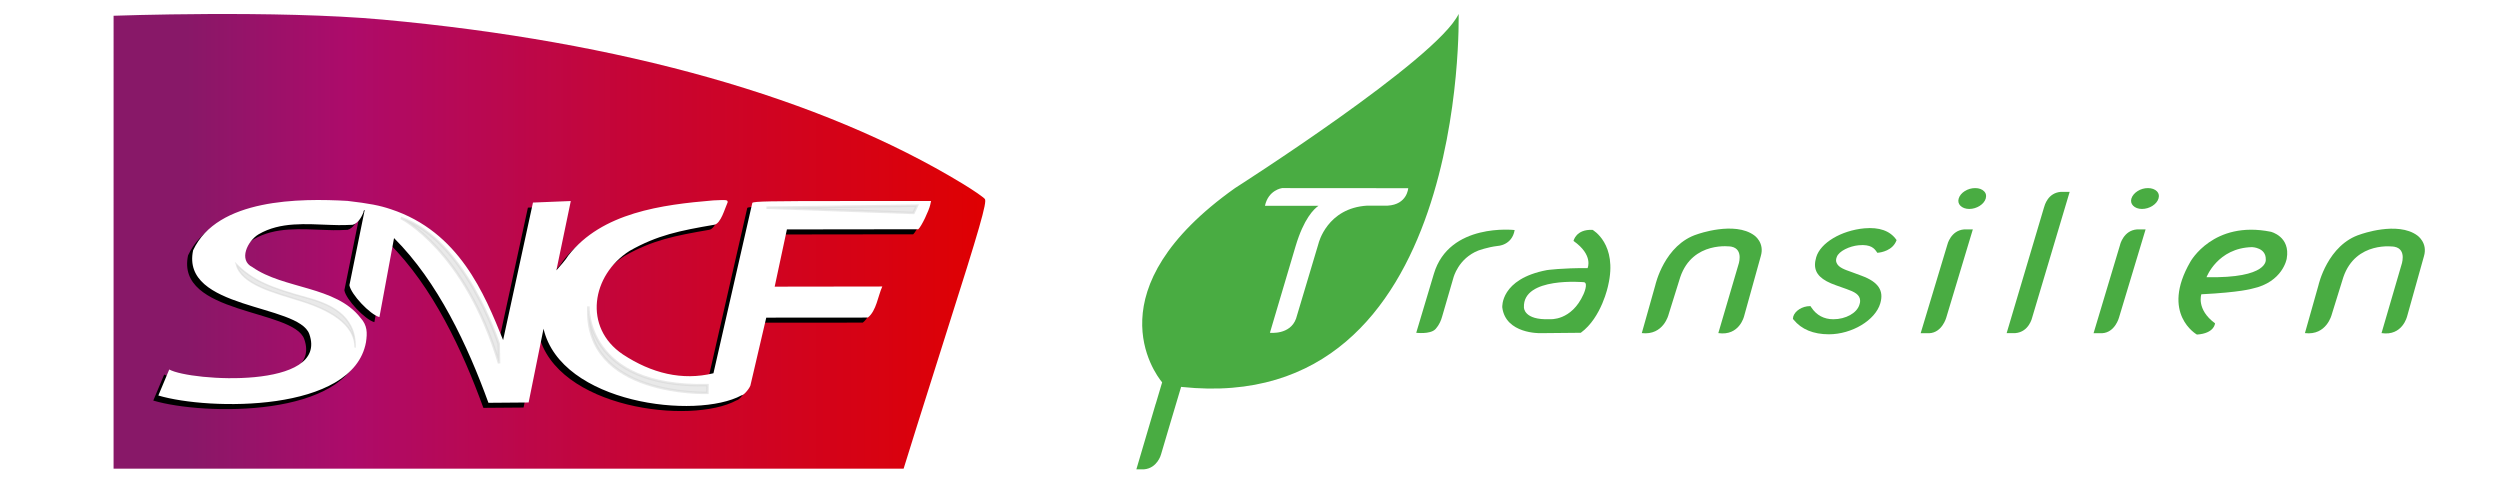 <?xml version="1.0" encoding="UTF-8" standalone="no"?>
<!-- Generator: Adobe Illustrator 13.0.0, SVG Export Plug-In . SVG Version: 6.00 Build 14948)  -->

<svg
   xmlns:dc="http://purl.org/dc/elements/1.1/"
   xmlns:cc="http://creativecommons.org/ns#"
   xmlns:rdf="http://www.w3.org/1999/02/22-rdf-syntax-ns#"
   xmlns:svg="http://www.w3.org/2000/svg"
   xmlns="http://www.w3.org/2000/svg"
   xmlns:xlink="http://www.w3.org/1999/xlink"
   xmlns:sodipodi="http://sodipodi.sourceforge.net/DTD/sodipodi-0.dtd"
   xmlns:inkscape="http://www.inkscape.org/namespaces/inkscape"
   version="1.0"
   id="Layer_1"
   x="0px"
   y="0px"
   width="330"
   height="64"
   viewBox="0 0 330 64"
   enable-background="new 0 0 192.756 192.756"
   xml:space="preserve"
   inkscape:version="0.91 r13725"
   sodipodi:docname="logo Transilien.svg"
   inkscape:export-filename="/media/tom/Lexar_32GB/Smashing/logo_sncf_transilien_165x32.png"
   inkscape:export-xdpi="45"
   inkscape:export-ydpi="45"><defs
     id="defs33"><linearGradient
       inkscape:collect="always"
       xlink:href="#linearGradient3511"
       id="linearGradient4250"
       gradientUnits="userSpaceOnUse"
       gradientTransform="translate(8.081,-405.642)"
       x1="306.433"
       y1="91.367"
       x2="627.003"
       y2="91.367" /><linearGradient
       id="linearGradient3511"><stop
         id="stop3513"
         offset="0"
         style="stop-color:#881868;stop-opacity:1;" /><stop
         style="stop-color:#ad0b6a;stop-opacity:1;"
         offset="0.2"
         id="stop3515" /><stop
         id="stop3517"
         offset="0.551"
         style="stop-color:#c60535;stop-opacity:1;" /><stop
         id="stop3519"
         offset="1"
         style="stop-color:#e00000;stop-opacity:1;" /></linearGradient><filter
       inkscape:collect="always"
       id="filter3646"><feGaussianBlur
         inkscape:collect="always"
         stdDeviation="2.318"
         id="feGaussianBlur3648" /></filter><filter
       inkscape:collect="always"
       id="filter4296"><feGaussianBlur
         inkscape:collect="always"
         stdDeviation="1.12"
         id="feGaussianBlur4298" /></filter><filter
       inkscape:collect="always"
       id="filter4292"><feGaussianBlur
         inkscape:collect="always"
         stdDeviation="1.12"
         id="feGaussianBlur4294" /></filter><filter
       inkscape:collect="always"
       id="filter4288"><feGaussianBlur
         inkscape:collect="always"
         stdDeviation="1.12"
         id="feGaussianBlur4290" /></filter><filter
       inkscape:collect="always"
       id="filter4284"
       x="-0.044"
       width="1.089"
       y="-0.697"
       height="2.394"><feGaussianBlur
         inkscape:collect="always"
         stdDeviation="1.12"
         id="feGaussianBlur4286" /></filter></defs><sodipodi:namedview
     pagecolor="#ffffff"
     bordercolor="#666666"
     borderopacity="1"
     objecttolerance="10"
     gridtolerance="10"
     guidetolerance="10"
     inkscape:pageopacity="0"
     inkscape:pageshadow="2"
     inkscape:window-width="1920"
     inkscape:window-height="1097"
     id="namedview31"
     showgrid="false"
     inkscape:zoom="1.2243458"
     inkscape:cx="83.599546"
     inkscape:cy="-98.506716"
     inkscape:window-x="0"
     inkscape:window-y="25"
     inkscape:window-maximized="1"
     inkscape:current-layer="Layer_1" /><g
     id="g4234"
     transform="translate(285.272,67.95)"
     style="fill:#49ac42;fill-opacity:1"><path
       d="m -75.052,-37.607 c -2.2,-0.107 -2.516,1.462 -2.516,1.462 2.669,1.88 1.856,3.587 1.856,3.587 -3.346,-0.027 -5.361,0.26 -5.361,0.26 -6.196,1.17 -5.899,4.926 -5.899,4.926 0.442,3.514 5.003,3.4 5.003,3.4 l 5.361,-0.051 c 2.766,-2.014 3.607,-6.232 3.607,-6.232 1.3,-5.501 -2.051,-7.352 -2.051,-7.352 l 0,0 0,0 z m -1.198,8.498 c -1.597,3.568 -4.446,3.291 -4.446,3.291 -3.472,0.152 -3.417,-1.555 -3.417,-1.555 -0.181,-4.09 7.942,-3.324 7.942,-3.324 0.585,0.135 -0.079,1.588 -0.079,1.588 l 0,0 z"
       id="path7"
       inkscape:connector-curvature="0"
       style="clip-rule:evenodd;fill:#49ac42;fill-opacity:1;fill-rule:evenodd" /><path
       d="m -85.338,-37.584 c 0,0 -8.637,-1.017 -10.661,5.772 l -2.331,7.789 c 0,0 1.806,0.225 2.502,-0.449 0,0 0.626,-0.59 0.924,-1.713 l 1.485,-5.109 c 0,0 0.636,-2.535 3.272,-3.58 0,0 1.234,-0.455 2.539,-0.608 0,0 1.921,-0.052 2.27,-2.102 l 0,0 z"
       id="path9"
       inkscape:connector-curvature="0"
       style="clip-rule:evenodd;fill:#49ac42;fill-opacity:1;fill-rule:evenodd" /><path
       d="m -68.555,-23.98 1.788,-6.342 c 0,0 1.188,-5.364 5.579,-6.72 0,0 4.869,-1.75 7.473,0.158 0,0 1.412,0.951 0.863,2.757 l -2.2,7.918 c 0,0 -0.617,2.641 -3.402,2.229 l 2.618,-8.912 c 0,0 0.826,-2.158 -0.9,-2.502 -0.015,-0.014 -5.106,-0.803 -6.745,4.033 l -1.536,4.92 c 0,0 -0.66,2.795 -3.538,2.461 l 0,0 z"
       id="path11"
       inkscape:connector-curvature="0"
       style="clip-rule:evenodd;fill:#49ac42;fill-opacity:1;fill-rule:evenodd" /><path
       d="m 18.979,-23.98 1.788,-6.326 c 0,0 1.188,-5.371 5.573,-6.718 0,0 4.865,-1.764 7.468,0.153 0,0 1.416,0.957 0.879,2.752 l -2.215,7.91 c 0,0 -0.611,2.654 -3.383,2.229 l 2.603,-8.912 c 0,0 0.822,-2.158 -0.9,-2.488 -0.022,-0.014 -5.096,-0.816 -6.748,4.029 l -1.526,4.916 c -0.001,0 -0.671,2.803 -3.539,2.455 l 0,0 z"
       id="path13"
       inkscape:connector-curvature="0"
       style="clip-rule:evenodd;fill:#49ac42;fill-opacity:1;fill-rule:evenodd" /><path
       d="m -24.53,-43.121 c -0.993,-0.015 -1.973,0.607 -2.194,1.373 -0.108,0.358 -0.033,0.687 0.213,0.943 0.264,0.273 0.678,0.437 1.184,0.437 0.979,0 1.963,-0.623 2.176,-1.389 0,-0.014 0.042,-0.287 0.042,-0.287 0.015,-0.255 -0.084,-0.469 -0.255,-0.649 -0.265,-0.275 -0.683,-0.428 -1.166,-0.428 l 0,0 z"
       id="path15"
       inkscape:connector-curvature="0"
       style="clip-rule:evenodd;fill:#49ac42;fill-opacity:1;fill-rule:evenodd" /><path
       d="m -28.234,-35.608 -3.509,11.636 1.151,0.006 c 1.685,-0.094 2.223,-2.047 2.223,-2.047 l 3.51,-11.655 -1.155,0 c -1.751,0.144 -2.206,1.977 -2.22,2.06 l 0,0 z"
       id="path17"
       inkscape:connector-curvature="0"
       style="clip-rule:evenodd;fill:#49ac42;fill-opacity:1;fill-rule:evenodd" /><path
       d="m -1.732,-43.121 c -0.979,-0.015 -1.957,0.607 -2.194,1.373 -0.106,0.358 -0.032,0.687 0.219,0.943 0.265,0.273 0.678,0.437 1.175,0.437 0.993,0 1.967,-0.623 2.186,-1.389 0,-0.014 0.047,-0.287 0.047,-0.287 0.008,-0.255 -0.089,-0.469 -0.256,-0.649 -0.271,-0.275 -0.689,-0.428 -1.177,-0.428 l 0,0 z"
       id="path19"
       inkscape:connector-curvature="0"
       style="clip-rule:evenodd;fill:#49ac42;fill-opacity:1;fill-rule:evenodd" /><path
       d="m -5.429,-35.608 -3.491,11.636 1.133,0.006 c 1.694,-0.094 2.218,-2.047 2.218,-2.047 l 3.514,-11.655 -1.146,0 c -1.756,0.144 -2.216,1.977 -2.228,2.06 l 0,0 z"
       id="path21"
       inkscape:connector-curvature="0"
       style="clip-rule:evenodd;fill:#49ac42;fill-opacity:1;fill-rule:evenodd" /><path
       d="m -15.473,-40.536 c -0.028,0.078 -4.921,16.556 -4.921,16.556 l 1.146,0 c 1.816,-0.148 2.224,-2.057 2.224,-2.057 l 4.948,-16.589 -1.164,0 c -1.715,0.14 -2.133,1.746 -2.233,2.09 l 0,0 z"
       id="path23"
       inkscape:connector-curvature="0"
       style="clip-rule:evenodd;fill:#49ac42;fill-opacity:1;fill-rule:evenodd" /><path
       d="m -34.972,-36.327 c -0.828,-1.164 -2.242,-1.657 -4.211,-1.484 -3.067,0.292 -5.797,1.921 -6.35,3.814 -0.102,0.357 -0.161,0.684 -0.161,0.99 0,1.215 0.862,2.051 2.783,2.719 l 1.394,0.496 c 0.998,0.354 1.782,0.721 1.782,1.557 0,0.146 -0.023,0.301 -0.089,0.486 -0.319,1.115 -1.805,1.939 -3.448,1.939 -1.235,0 -2.219,-0.529 -2.9,-1.553 l -0.112,-0.174 -0.089,-0.004 c -0.992,0 -1.972,0.617 -2.194,1.385 l -0.042,0.309 0.028,0.023 0.074,0.084 c 1.031,1.268 2.599,1.912 4.646,1.916 3.031,0 6.137,-1.852 6.786,-4.088 0.497,-1.686 -0.26,-2.822 -2.446,-3.631 l -1.322,-0.49 c -1.026,-0.354 -1.723,-0.627 -1.972,-1.166 -0.131,-0.227 -0.131,-0.525 -0.006,-0.826 0.279,-0.793 1.708,-1.439 2.882,-1.551 1.653,-0.162 2.098,0.465 2.363,0.836 0,0.018 0.125,0.168 0.125,0.168 l 0.051,-0.016 c 0.446,-0.035 1.973,-0.295 2.461,-1.632 l 0.019,-0.047 -0.074,-0.079 0.022,0.019 0,0 z"
       id="path25"
       inkscape:connector-curvature="0"
       style="clip-rule:evenodd;fill:#49ac42;fill-opacity:1;fill-rule:evenodd" /><path
       d="m -92.732,-66.111 c -2.8,5.955 -29.498,22.975 -29.498,22.975 -18.797,13.336 -10.689,24.397 -9.64,25.655 -0.042,0.098 -0.057,0.18 -0.057,0.193 l 0,0.023 -0.008,0.006 c -0.015,0.064 -0.33,1.127 -0.776,2.609 l -0.009,0 c -1.067,3.65 -2.418,8.186 -2.552,8.65 0.435,0 1.029,0.004 1.029,0.004 l -0.013,-0.004 c 1.735,-0.145 2.232,-1.912 2.246,-1.99 l 1.133,-3.83 1.513,-5.068 0.08,0.014 c 37.87,4.025 36.552,-49.237 36.552,-49.237 l 0,0 0,0 z m -9.366,25.305 -2.703,0 c -5.294,0.319 -6.418,4.947 -6.432,5.012 l -2.961,9.906 c -0.79,2.172 -3.408,1.865 -3.449,1.865 l 3.388,-11.427 c 1.092,-3.657 2.422,-4.919 3.022,-5.333 -0.622,0 -7.065,0 -7.065,0 0.45,-2.098 2.247,-2.339 2.261,-2.339 l 16.649,0.013 c 0.001,0.02 -0.134,2.159 -2.71,2.303 l 0,0 z"
       id="path27"
       inkscape:connector-curvature="0"
       style="clip-rule:evenodd;fill:#49ac42;fill-opacity:1;fill-rule:evenodd" /><path
       d="m 14.472,-37.358 c -7.606,-1.531 -10.615,3.96 -10.615,3.96 -3.991,6.889 0.864,9.611 0.864,9.611 2.344,-0.156 2.39,-1.488 2.39,-1.488 -2.506,-1.838 -1.806,-3.83 -1.806,-3.83 5.167,-0.256 6.731,-0.748 6.731,-0.748 4.038,-0.861 4.539,-3.953 4.539,-3.953 0.52,-2.939 -2.103,-3.552 -2.103,-3.552 l 0,0 0,0 z m -8.483,5.997 c 0,0 1.457,-3.861 6.006,-3.969 0,0 1.856,0.047 1.815,1.629 0,0 0.439,2.508 -7.821,2.34 l 0,0 z"
       id="path29"
       inkscape:connector-curvature="0"
       style="clip-rule:evenodd;fill:#49ac42;fill-opacity:1;fill-rule:evenodd" /></g><g
     id="g4228"
     transform="matrix(0.334,0,0,0.334,-80.377,139.862)"><path
       sodipodi:nodetypes="cssssscc"
       style="fill:url(#linearGradient4250);fill-opacity:1"
       d="m 285.536,-233.515 c 0,0 0.004,-179.008 0.004,-179.008 0,0 64.303,-2.325 106.389,1.526 94.623,8.658 173.261,30.91 229.147,64.839 4.185,2.541 8.144,5.264 8.798,6.052 0.947,1.141 -2.101,11.754 -15.007,52.249 -8.908,27.949 -17.102,54.335 -17.102,54.335 -104.076,-0.037 -208.153,-0.009 -312.229,0.008 z"
       id="path2656"
       inkscape:connector-curvature="0" /><g
       transform="translate(206.324,-195.97)"
       id="g3650"><path
         sodipodi:nodetypes="ccsccccccccccsccccccccccccccccccccsccccccccc"
         id="path3552"
         d="m 94.902,-64.465 4.309,-10.288 c 8.369,4.637 63.184,8.088 55.358,-13.996 -4.246,-11.982 -50.918,-9.61 -45.922,-33.103 9.548,-20.537 42.327,-20.592 60.994,-19.53 8.804,1.042 12.66,1.782 17.173,3.297 26.941,8.883 36.937,33.315 44.344,51.712 0,0 11.802,-54.352 11.802,-54.352 l 14.949,-0.604 -5.703,27.407 c 1.279,-1.466 3.738,-4.2 4.727,-5.872 13.267,-17.01 37.043,-20.085 57.288,-21.785 5.452,-0.262 5.682,-0.232 5.682,0.746 -1.15,2.507 -2.673,8.426 -5.291,8.877 -13.794,2.374 -22.406,4.084 -33.466,10.325 -15.058,9.582 -18.432,30.283 -2.671,40.911 11.337,7.465 23.452,10.481 35.81,7.459 0,0 15.369,-67.346 15.369,-67.346 0.611,-0.611 7.056,-0.722 36.214,-0.722 l 34.421,0 -0.342,1.558 c -0.481,2.191 -3.464,8.539 -4.714,9.593 0,0 -51.911,0.068 -51.911,0.068 l -4.833,22.621 c 0,0 42.528,-0.061 42.528,-0.061 -1.695,3.716 -2.335,9.639 -5.704,12.278 0,0 -40.152,0.031 -40.152,0.031 0,0 -6.167,26.407 -6.167,26.407 0,1.005 -2.557,4.276 -3.562,4.276 -18.034,9.785 -71.425,3.246 -78.295,-26.303 0,0 -5.893,29.151 -5.893,29.151 0,0 -15.882,0.126 -15.882,0.126 -8.248,-22.728 -19.994,-47.848 -37.305,-65.099 0,0 -5.775,31.228 -5.775,31.228 -3.72,-1.012 -11.295,-9.04 -11.857,-12.617 0,0 6.036,-29.722 6.036,-29.722 -0.278,0 -0.505,0.455 -0.505,1.01 -0.804,1.853 -2.024,4.191 -4.254,4.847 -0.773,0.03 -4.458,0.248 -8.625,0.049 -9.776,-0.331 -19.929,-1.318 -28.519,3.69 -4.489,2.651 -8.039,10.289 -2.486,12.984 12.397,8.736 32.96,7.44 42.696,20.005 2.766,3.037 2.752,5.933 2.199,9.69 -5.099,27.941 -62.199,26.971 -82.062,21.053 z"
         style="opacity:1;fill:#000000;fill-opacity:1;fill-rule:nonzero;stroke:none;stroke-width:8;stroke-linejoin:miter;stroke-miterlimit:4;stroke-dasharray:none;stroke-dashoffset:0;stroke-opacity:1;filter:url(#filter3646)"
         inkscape:connector-curvature="0" /><path
         style="opacity:1;fill:#ffffff;fill-opacity:1;fill-rule:nonzero;stroke:none;stroke-width:8;stroke-linejoin:miter;stroke-miterlimit:4;stroke-dasharray:none;stroke-dashoffset:0;stroke-opacity:1"
         d="m 96.902,-66.465 4.309,-10.288 c 8.369,4.637 63.184,8.088 55.358,-13.996 -4.246,-11.982 -50.918,-9.61 -45.922,-33.103 9.548,-20.537 42.327,-20.592 60.994,-19.53 8.804,1.042 12.66,1.782 17.173,3.297 26.941,8.883 36.937,33.315 44.344,51.712 0,0 11.802,-54.352 11.802,-54.352 l 14.949,-0.604 -5.703,27.407 c 1.279,-1.466 3.738,-4.2 4.727,-5.872 13.267,-17.01 37.043,-20.085 57.288,-21.785 5.452,-0.262 5.682,-0.232 5.682,0.746 -1.15,2.507 -2.673,8.426 -5.291,8.877 -13.794,2.374 -22.406,4.084 -33.466,10.325 -15.058,9.582 -18.432,30.283 -2.671,40.911 11.337,7.465 23.452,10.481 35.81,7.459 0,0 15.369,-67.346 15.369,-67.346 0.611,-0.611 7.056,-0.722 36.214,-0.722 l 34.421,0 -0.342,1.558 c -0.481,2.191 -3.464,8.539 -4.714,9.593 0,0 -51.911,0.068 -51.911,0.068 l -4.833,22.621 c 0,0 42.528,-0.061 42.528,-0.061 -1.695,3.716 -2.335,9.639 -5.704,12.278 0,0 -40.152,0.031 -40.152,0.031 0,0 -6.167,26.407 -6.167,26.407 0,1.005 -2.557,4.276 -3.562,4.276 -18.034,9.785 -71.425,3.246 -78.295,-26.303 0,0 -5.893,29.151 -5.893,29.151 0,0 -15.882,0.126 -15.882,0.126 -8.248,-22.728 -19.994,-47.848 -37.305,-65.099 0,0 -5.775,31.228 -5.775,31.228 -3.72,-1.012 -11.295,-9.04 -11.857,-12.617 0,0 6.036,-29.722 6.036,-29.722 -0.278,0 -0.505,0.455 -0.505,1.01 -0.804,1.853 -2.024,4.191 -4.254,4.847 -0.773,0.03 -4.458,0.248 -8.625,0.049 -9.776,-0.331 -19.929,-1.318 -28.519,3.69 -4.489,2.651 -8.039,10.289 -2.486,12.984 12.397,8.736 32.96,7.44 42.696,20.005 2.766,3.037 2.752,5.933 2.199,9.69 -5.099,27.941 -62.199,26.971 -82.062,21.053 z"
         id="path3549"
         sodipodi:nodetypes="ccsccccccccccsccccccccccccccccccccsccccccccc"
         inkscape:connector-curvature="0" /></g><path
       sodipodi:nodetypes="cscsc"
       id="path3746"
       d="m 381.006,-281.397 c 7e-5,-7.725 -6.89,-13.93 -21.071,-18.393 -10.857,-3.416 -23.726,-6.48 -25.871,-14.486 6.457,6.579 14.194,9.557 27.697,13.223 8.602,2.335 19.567,6.623 19.224,19.666"
       style="opacity:0.5;fill:#a8a8a8;fill-opacity:1;fill-rule:evenodd;stroke:#a4a4a4;stroke-width:0.6;stroke-linecap:butt;stroke-linejoin:miter;stroke-miterlimit:4;stroke-dasharray:none;stroke-opacity:1;filter:url(#filter4296)"
       inkscape:connector-curvature="0" /><path
       sodipodi:nodetypes="cs"
       id="path3856"
       d="m 399.078,-332.621 c 0,0 25.432,12.72 38.809,57.467 l -0.15,-7.677 c 0,0 -13.125,-41.001 -38.659,-49.79 z"
       style="opacity:0.5;fill:#a8a8a8;fill-opacity:1;fill-rule:evenodd;stroke:#a8a8a8;stroke-width:1px;stroke-linecap:butt;stroke-linejoin:miter;stroke-opacity:1;filter:url(#filter4292)"
       inkscape:connector-curvature="0" /><path
       id="path3870"
       d="m 473.195,-297.671 c 0,0 -1.366,32.31 47.074,31.134 l -0.051,3.041 c 0,0 -49.015,1.67 -47.024,-34.175 z"
       style="opacity:0.5;fill:#a8a8a8;fill-opacity:1;fill-rule:evenodd;stroke:#a8a8a8;stroke-width:1px;stroke-linecap:butt;stroke-linejoin:miter;stroke-opacity:1;filter:url(#filter4288)"
       inkscape:connector-curvature="0" /><path
       id="path3874"
       d="m 543.571,-336.656 59.464,-0.804 -1.339,2.857 -58.125,-2.054 z"
       style="opacity:0.5;fill:#a8a8a8;fill-opacity:1;fill-rule:evenodd;stroke:#a8a8a8;stroke-width:1px;stroke-linecap:butt;stroke-linejoin:miter;stroke-opacity:1;filter:url(#filter4284)"
       inkscape:connector-curvature="0" /></g></svg>